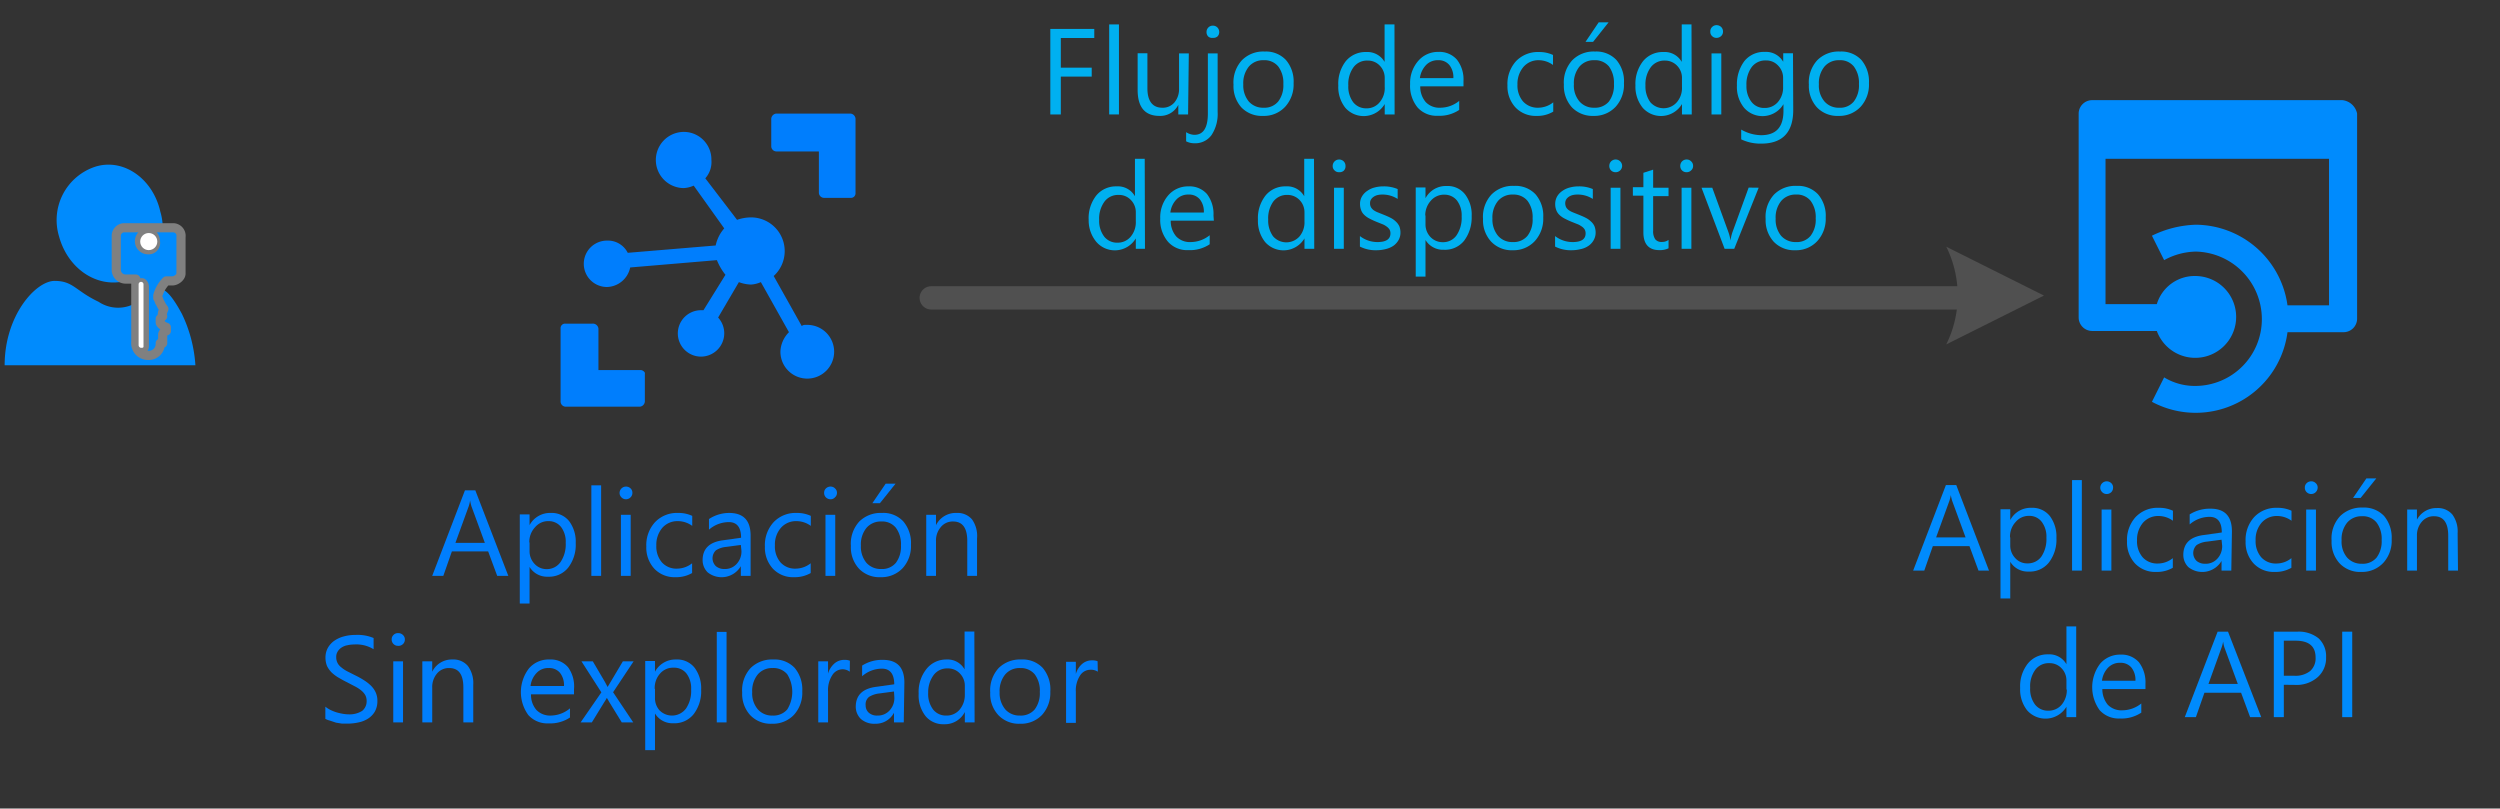 <svg id="svg111" xmlns="http://www.w3.org/2000/svg" viewBox="0 0 204.7 66.2">
  <rect x="0" y="0" width="204.7" height="66.2" fill="#333333" stroke="none"/>
  <defs>
    <style>
      .cls-1 {
        fill: #007efd;
      }

      .cls-2, .cls-9 {
        fill: none;
      }

      .cls-3 {
        isolation: isolate;
      }

      .cls-4, .cls-5 {
        fill: #008bfd;
      }

      .cls-5 {
        stroke: gray;
        stroke-linejoin: round;
        stroke-width: 0.75px;
      }

      .cls-5, .cls-9 {
        stroke-linecap: round;
      }

      .cls-6 {
        fill: #fff;
      }

      .cls-7 {
        fill: #00b0f0;
      }

      .cls-8 {
        fill: #505050;
      }

      .cls-9 {
        stroke: #505050;
        stroke-miterlimit: 10;
        stroke-width: 1.91px;
      }
    </style>
  </defs>
  <title>OJ104546516</title>
  <g id="group1195-2">
    <g id="shape1200-7">
      <path id="path33" class="cls-1" d="M69.65,9.3h-6.1a.46.46,0,0,0-.4.5V12a.43.43,0,0,0,.4.4h3.5v3.4a.43.43,0,0,0,.4.4h2.2a.37.37,0,0,0,.4-.4v-6A.46.46,0,0,0,69.65,9.3Zm-17.2,21H49V26.9a.46.46,0,0,0-.5-.4h-2.2a.37.37,0,0,0-.4.4v6a.43.43,0,0,0,.4.4h6.1a.46.46,0,0,0,.4-.5V30.6C52.85,30.5,52.65,30.3,52.45,30.3Zm13.6-3.7c-.2,0-.3,0-.4.1l-2.3-4.1a2.76,2.76,0,0,0-1.9-4.8,3.59,3.59,0,0,0-1.1.2l-2.6-3.4a2,2,0,0,0,.5-1.5A2.26,2.26,0,0,0,56,10.8a2.3,2.3,0,0,0,0,4.6,2.35,2.35,0,0,0,.8-.2l2.5,3.5a3.09,3.09,0,0,0-.7,1.4l-7.2.6a1.82,1.82,0,0,0-1.7-1,1.9,1.9,0,0,0,0,3.8,2,2,0,0,0,1.9-1.6l7.1-.6a4.73,4.73,0,0,0,.7,1.2l-1.8,2.9h-.2a1.9,1.9,0,0,0,0,3.8,1.91,1.91,0,0,0,1.4-3.2l1.7-2.9a3,3,0,0,0,1,.2,2.35,2.35,0,0,0,.8-.2l2.3,4.1a2.36,2.36,0,0,0-.7,1.6,2.2,2.2,0,1,0,2.2-2.2Z"/>
    </g>
  </g>
  <rect class="cls-2" x="26.2" y="38.6" width="64.6" height="24.2"/>
  <g id="Brows..." class="cls-3">
    <g class="cls-3">
      <path class="cls-1" d="M41.62,47.15h-.91l-.74-2H37l-.7,2h-.91l2.68-7h.85Zm-1.92-2.7-1.1-3a4.26,4.26,0,0,1-.11-.47h0a2.53,2.53,0,0,1-.11.47l-1.09,3Z"/>
      <path class="cls-1" d="M43.36,46.42h0v3h-.8v-7.3h.8V43h0a1.9,1.9,0,0,1,1.73-1,1.83,1.83,0,0,1,1.51.67,2.8,2.8,0,0,1,.54,1.8,3.07,3.07,0,0,1-.61,2,2,2,0,0,1-1.67.75A1.67,1.67,0,0,1,43.36,46.42Zm0-2v.69a1.5,1.5,0,0,0,.41,1.06,1.33,1.33,0,0,0,1,.43A1.36,1.36,0,0,0,45.91,46a2.57,2.57,0,0,0,.41-1.55,2,2,0,0,0-.38-1.3,1.28,1.28,0,0,0-1-.48,1.39,1.39,0,0,0-1.12.49A1.75,1.75,0,0,0,43.34,44.41Z"/>
      <path class="cls-1" d="M49.22,47.15h-.8V39.74h.8Z"/>
      <path class="cls-1" d="M51.25,40.88a.49.49,0,0,1-.36-.15.51.51,0,0,1-.16-.37.53.53,0,0,1,.52-.52.54.54,0,0,1,.38.15.48.48,0,0,1,.15.37.49.49,0,0,1-.15.36A.51.51,0,0,1,51.25,40.88Zm.39,6.27h-.8v-5h.8Z"/>
      <path class="cls-1" d="M56.67,46.92a2.59,2.59,0,0,1-1.36.34,2.27,2.27,0,0,1-1.73-.69,2.54,2.54,0,0,1-.66-1.81,2.78,2.78,0,0,1,.71-2A2.47,2.47,0,0,1,55.52,42a2.64,2.64,0,0,1,1.16.24v.82a2,2,0,0,0-1.19-.39,1.64,1.64,0,0,0-1.26.55,2.13,2.13,0,0,0-.49,1.44,2,2,0,0,0,.46,1.39,1.59,1.59,0,0,0,1.24.51,2,2,0,0,0,1.23-.44Z"/>
      <path class="cls-1" d="M61.46,47.15h-.8v-.79h0a1.83,1.83,0,0,1-2.71.51,1.39,1.39,0,0,1-.42-1c0-.94.55-1.48,1.65-1.63l1.5-.21c0-.85-.34-1.28-1-1.28a2.48,2.48,0,0,0-1.63.62V42.5A3,3,0,0,1,59.7,42c1.18,0,1.76.62,1.76,1.86Zm-.8-2.53-1.2.16a1.87,1.87,0,0,0-.84.28.9.9,0,0,0,0,1.3,1.05,1.05,0,0,0,.7.23,1.27,1.27,0,0,0,1-.42,1.49,1.49,0,0,0,.39-1.06Z"/>
      <path class="cls-1" d="M66.38,46.92a2.6,2.6,0,0,1-1.37.34,2.25,2.25,0,0,1-1.72-.69,2.54,2.54,0,0,1-.66-1.81,2.78,2.78,0,0,1,.71-2A2.47,2.47,0,0,1,65.23,42a2.67,2.67,0,0,1,1.16.24v.82a2,2,0,0,0-1.19-.39,1.64,1.64,0,0,0-1.26.55,2.08,2.08,0,0,0-.49,1.44,2,2,0,0,0,.46,1.39,1.59,1.59,0,0,0,1.24.51,2,2,0,0,0,1.23-.44Z"/>
      <path class="cls-1" d="M68,40.88a.53.53,0,0,1-.37-.15.5.5,0,0,1-.15-.37.48.48,0,0,1,.15-.37.53.53,0,0,1,.37-.15.5.5,0,0,1,.37.15.46.46,0,0,1,.16.37.46.46,0,0,1-.16.36A.47.47,0,0,1,68,40.88Zm.39,6.27h-.8v-5h.8Z"/>
      <path class="cls-1" d="M72.1,47.26a2.31,2.31,0,0,1-1.77-.7,2.58,2.58,0,0,1-.66-1.86,2.68,2.68,0,0,1,.69-2A2.49,2.49,0,0,1,72.22,42a2.22,2.22,0,0,1,1.74.69,2.72,2.72,0,0,1,.63,1.91,2.68,2.68,0,0,1-.67,1.91A2.38,2.38,0,0,1,72.1,47.26Zm.06-4.56a1.53,1.53,0,0,0-1.22.53,2.15,2.15,0,0,0-.45,1.45,2.07,2.07,0,0,0,.45,1.4,1.56,1.56,0,0,0,1.22.51,1.46,1.46,0,0,0,1.19-.5,2.2,2.2,0,0,0,.42-1.43,2.22,2.22,0,0,0-.42-1.45A1.43,1.43,0,0,0,72.16,42.7Zm1.17-3.1-1.28,1.6h-.62l1.09-1.6Z"/>
      <path class="cls-1" d="M80,47.15h-.8V44.29c0-1.06-.39-1.59-1.16-1.59a1.25,1.25,0,0,0-1,.45,1.67,1.67,0,0,0-.4,1.14v2.86h-.8v-5h.8V43h0A1.8,1.8,0,0,1,78.33,42a1.55,1.55,0,0,1,1.26.53A2.34,2.34,0,0,1,80,44.09Z"/>
      <path class="cls-1" d="M26.64,58.86v-1a2.13,2.13,0,0,0,.4.26,3.58,3.58,0,0,0,.49.2,4.7,4.7,0,0,0,.51.12,2.8,2.8,0,0,0,.48.05,1.94,1.94,0,0,0,1.13-.28,1,1,0,0,0,.37-.81,1,1,0,0,0-.12-.5,1.5,1.5,0,0,0-.34-.38,2.9,2.9,0,0,0-.52-.33l-.65-.34c-.25-.12-.47-.25-.68-.37a3.15,3.15,0,0,1-.56-.42,2.06,2.06,0,0,1-.37-.52,1.79,1.79,0,0,1-.13-.68,1.64,1.64,0,0,1,.21-.84,1.79,1.79,0,0,1,.55-.58,2.5,2.5,0,0,1,.78-.34,3.34,3.34,0,0,1,.89-.11,3.37,3.37,0,0,1,1.51.25v.92A2.69,2.69,0,0,0,29,52.77a2.48,2.48,0,0,0-.54.06A1.26,1.26,0,0,0,28,53a1,1,0,0,0-.34.33.82.82,0,0,0-.13.48,1,1,0,0,0,.4.82,2.56,2.56,0,0,0,.47.32l.65.33a6.85,6.85,0,0,1,.71.39,3.52,3.52,0,0,1,.59.45,1.89,1.89,0,0,1,.4.55,1.6,1.6,0,0,1,.15.7,1.74,1.74,0,0,1-.2.88,1.69,1.69,0,0,1-.55.58,2.23,2.23,0,0,1-.79.32,4.13,4.13,0,0,1-.95.1l-.41,0-.49-.08L27,59A1.52,1.52,0,0,1,26.64,58.86Z"/>
      <path class="cls-1" d="M32.58,52.88a.49.49,0,0,1-.36-.15.5.5,0,0,1-.15-.37.48.48,0,0,1,.15-.37.49.49,0,0,1,.36-.15A.54.54,0,0,1,33,52a.48.48,0,0,1,.15.37.49.49,0,0,1-.15.36A.51.51,0,0,1,32.58,52.88ZM33,59.15h-.8v-5H33Z"/>
      <path class="cls-1" d="M38.75,59.15h-.81V56.29c0-1.06-.38-1.59-1.16-1.59a1.25,1.25,0,0,0-1,.45,1.71,1.71,0,0,0-.39,1.14v2.86h-.81v-5h.81V55h0A1.78,1.78,0,0,1,37.06,54a1.54,1.54,0,0,1,1.25.53,2.35,2.35,0,0,1,.44,1.53Z"/>
      <path class="cls-1" d="M47,56.85H43.48a1.87,1.87,0,0,0,.45,1.29,1.56,1.56,0,0,0,1.18.45A2.49,2.49,0,0,0,46.67,58v.75a2.92,2.92,0,0,1-1.75.48,2.09,2.09,0,0,1-1.66-.68,3.19,3.19,0,0,1,.05-3.82A2.12,2.12,0,0,1,45,54a1.86,1.86,0,0,1,1.51.63A2.66,2.66,0,0,1,47,56.43Zm-.82-.68a1.62,1.62,0,0,0-.33-1.08,1.14,1.14,0,0,0-.92-.39,1.28,1.28,0,0,0-1,.41,1.84,1.84,0,0,0-.49,1.06Z"/>
      <path class="cls-1" d="M51.88,54.15,50.2,56.68l1.65,2.47h-.94l-1-1.63-.22-.38h0a4.36,4.36,0,0,1-.23.38l-1,1.63h-.92l1.7-2.46-1.63-2.54h.93l1,1.7.21.4h0L51,54.15Z"/>
      <path class="cls-1" d="M53.63,58.42h0v3h-.8v-7.3h.8V55h0a1.9,1.9,0,0,1,1.73-1,1.82,1.82,0,0,1,1.51.67,2.8,2.8,0,0,1,.54,1.8,3.07,3.07,0,0,1-.61,2,2,2,0,0,1-1.67.75A1.67,1.67,0,0,1,53.63,58.42Zm0-2v.69A1.5,1.5,0,0,0,54,58.16,1.43,1.43,0,0,0,56.18,58a2.57,2.57,0,0,0,.41-1.55,2,2,0,0,0-.38-1.3,1.28,1.28,0,0,0-1.05-.48,1.4,1.4,0,0,0-1.12.49A1.75,1.75,0,0,0,53.61,56.41Z"/>
      <path class="cls-1" d="M59.49,59.15h-.8V51.74h.8Z"/>
      <path class="cls-1" d="M63.2,59.26a2.31,2.31,0,0,1-1.77-.7,2.58,2.58,0,0,1-.66-1.86,2.68,2.68,0,0,1,.69-2A2.49,2.49,0,0,1,63.32,54a2.25,2.25,0,0,1,1.75.69,2.76,2.76,0,0,1,.62,1.91A2.68,2.68,0,0,1,65,58.54,2.38,2.38,0,0,1,63.2,59.26Zm.06-4.56a1.53,1.53,0,0,0-1.22.53,2.15,2.15,0,0,0-.45,1.45,2,2,0,0,0,.46,1.4,1.53,1.53,0,0,0,1.21.51,1.49,1.49,0,0,0,1.2-.5,2.73,2.73,0,0,0,0-2.88A1.47,1.47,0,0,0,63.26,54.7Z"/>
      <path class="cls-1" d="M69.58,55A1,1,0,0,0,69,54.8a1,1,0,0,0-.85.48,2.22,2.22,0,0,0-.35,1.32v2.55H67v-5h.8v1h0a1.76,1.76,0,0,1,.53-.83,1.2,1.2,0,0,1,.78-.29,1.22,1.22,0,0,1,.48.07Z"/>
      <path class="cls-1" d="M74,59.15h-.8v-.79h0a1.68,1.68,0,0,1-1.54.9,1.65,1.65,0,0,1-1.17-.39,1.39,1.39,0,0,1-.42-1c0-.94.55-1.48,1.65-1.63l1.5-.21c0-.85-.35-1.28-1-1.28a2.46,2.46,0,0,0-1.63.62V54.5a3,3,0,0,1,1.7-.47c1.17,0,1.76.62,1.76,1.86Zm-.8-2.53L72,56.78a2,2,0,0,0-.84.28.78.78,0,0,0-.28.7.79.79,0,0,0,.26.6,1,1,0,0,0,.7.23,1.29,1.29,0,0,0,1-.42,1.49,1.49,0,0,0,.39-1.06Z"/>
      <path class="cls-1" d="M79.8,59.15H79V58.3h0a1.84,1.84,0,0,1-1.71,1,1.87,1.87,0,0,1-1.51-.67,2.74,2.74,0,0,1-.56-1.83,3,3,0,0,1,.62-2A2.06,2.06,0,0,1,77.49,54a1.59,1.59,0,0,1,1.49.81h0v-3.1h.8ZM79,56.89v-.74a1.42,1.42,0,0,0-.4-1,1.32,1.32,0,0,0-1-.42,1.37,1.37,0,0,0-1.15.54A2.35,2.35,0,0,0,76,56.72a2.11,2.11,0,0,0,.4,1.37,1.33,1.33,0,0,0,1.08.5,1.38,1.38,0,0,0,1.09-.48A1.85,1.85,0,0,0,79,56.89Z"/>
      <path class="cls-1" d="M83.52,59.26a2.31,2.31,0,0,1-1.77-.7,2.54,2.54,0,0,1-.67-1.86,2.68,2.68,0,0,1,.69-2A2.49,2.49,0,0,1,83.63,54a2.25,2.25,0,0,1,1.75.69A2.72,2.72,0,0,1,86,56.63a2.69,2.69,0,0,1-.68,1.91A2.37,2.37,0,0,1,83.52,59.26Zm0-4.56a1.53,1.53,0,0,0-1.22.53,2.15,2.15,0,0,0-.45,1.45,2.07,2.07,0,0,0,.46,1.4,1.54,1.54,0,0,0,1.21.51,1.49,1.49,0,0,0,1.2-.5,2.2,2.2,0,0,0,.42-1.43,2.22,2.22,0,0,0-.42-1.45A1.47,1.47,0,0,0,83.57,54.7Z"/>
      <path class="cls-1" d="M89.89,55a1,1,0,0,0-.6-.16,1,1,0,0,0-.86.48,2.23,2.23,0,0,0-.34,1.32v2.55h-.8v-5h.8v1h0a1.67,1.67,0,0,1,.52-.83,1.2,1.2,0,0,1,.78-.29,1.22,1.22,0,0,1,.48.07Z"/>
    </g>
  </g>
  <g id="group1201-12">
    <g id="group1202-13">
      <g id="group1203-14">
        <g id="group1204-15">
          <g id="shape1205-16">
            <path id="path53" class="cls-4" d="M7.83,13.64a4.6,4.6,0,0,0-3,5.7c.7,2.6,3,4.2,5.3,3.7a4.6,4.6,0,0,0,3-5.7C12.53,14.64,10.13,12.94,7.83,13.64Z"/>
          </g>
        </g>
        <g id="group1206-18">
          <g id="shape1207-19">
            <path id="path61" class="cls-4" d="M12.77,23.61c-.39,0-.89.8-1.5,1.1a2.88,2.88,0,0,1-3.2,0C6.17,23.81,6,23,4.47,23S.38,25.81.38,29.91H16a11.38,11.38,0,0,0-1.1-4.2C13.77,23.61,13.27,23.61,12.77,23.61Z"/>
          </g>
        </g>
      </g>
    </g>
    <g id="group1208-21">
      <g id="shape1209-22">
        <path id="path71" class="cls-5" d="M14.22,18.65h-4.1a.67.67,0,0,0-.6.7v2.8a.77.77,0,0,0,.8.7h.8V28a1,1,0,0,0,1,1.1.94.94,0,0,0,1-1h.2v-.7c0-.2.3-.3.3-.3v-.3c-.3-.1-.5-.3-.5-.4v-.3l.2-.2c-.1-.2.1-.6.1-.6a2.19,2.19,0,0,1-.3-.5c-.1-.1-.1-.3-.2-.4v-.2a2.75,2.75,0,0,1,.7-1.2h.5c.3,0,.7-.3.7-.6v-3A.66.66,0,0,0,14.22,18.65Zm-2.4,9.6c0,.2,0,.3-.2.3s-.2-.2-.2-.3v-4.8c0-.2.1-.3.2-.3s.2.2.2.3Zm.3-7.8a.7.7,0,0,1,0-1.4.67.67,0,0,1,.6.7A.56.56,0,0,1,12.12,20.45Z"/>
      </g>
      <g id="shape1210-24">
        <path id="path76" class="cls-6" d="M11.55,28.48a.22.22,0,0,1-.2-.2v-5a.2.2,0,0,1,.4,0v5.1C11.75,28.48,11.65,28.48,11.55,28.48Z"/>
      </g>
      <g id="shape1211-26">
        <circle id="ellipse81" class="cls-6" cx="12.18" cy="19.78" r="0.7"/>
      </g>
    </g>
  </g>
  <path id="path90" class="cls-4" d="M191.8,8.2H171.3a1.11,1.11,0,0,0-1.1,1.1V26a1.11,1.11,0,0,0,1.1,1.1h5.3a3.35,3.35,0,1,0,3.2-4.5,3.24,3.24,0,0,0-3.2,2.3h-4.2V13h18.3V25h-3.4a7.64,7.64,0,0,0-7.5-6.6,8.7,8.7,0,0,0-3.6.9l1,2a5.59,5.59,0,0,1,2.6-.7,5.53,5.53,0,0,1,5.4,5.5,5.46,5.46,0,0,1-5.4,5.5,4.84,4.84,0,0,1-2.6-.7l-1,2a7.58,7.58,0,0,0,11.1-5.7h4.6a1.11,1.11,0,0,0,1.1-1.1V9.3A1.38,1.38,0,0,0,191.8,8.2Z"/>
  <g id="text92" class="cls-3">
    <path class="cls-4" d="M162.86,46.72H162l-.74-2h-3l-.7,2h-.91l2.68-7h.85ZM160.94,44l-1.1-3a4.26,4.26,0,0,1-.11-.47h0a2.53,2.53,0,0,1-.11.47l-1.09,3Z"/>
    <path class="cls-4" d="M164.6,46h0v3h-.8v-7.3h.8v.88h0a1.89,1.89,0,0,1,1.73-1,1.83,1.83,0,0,1,1.51.67,2.8,2.8,0,0,1,.54,1.8,3.07,3.07,0,0,1-.61,2,2,2,0,0,1-1.67.75A1.67,1.67,0,0,1,164.6,46Zm0-2v.7a1.49,1.49,0,0,0,.41,1,1.3,1.3,0,0,0,1,.43,1.36,1.36,0,0,0,1.14-.56,2.56,2.56,0,0,0,.41-1.54,2,2,0,0,0-.39-1.31,1.25,1.25,0,0,0-1-.48,1.4,1.4,0,0,0-1.12.49A1.75,1.75,0,0,0,164.58,44Z"/>
    <path class="cls-4" d="M170.46,46.72h-.8V39.31h.8Z"/>
    <path class="cls-4" d="M172.49,40.45a.49.49,0,0,1-.36-.15.51.51,0,0,1-.16-.37.53.53,0,0,1,.52-.52.54.54,0,0,1,.38.15.48.48,0,0,1,.15.37.53.53,0,0,1-.15.37A.54.54,0,0,1,172.49,40.45Zm.39,6.27h-.8v-5h.8Z"/>
    <path class="cls-4" d="M177.91,46.49a2.6,2.6,0,0,1-1.37.34,2.27,2.27,0,0,1-1.72-.69,2.54,2.54,0,0,1-.66-1.81,2.78,2.78,0,0,1,.71-2,2.47,2.47,0,0,1,1.89-.75,2.64,2.64,0,0,1,1.16.24v.82a2,2,0,0,0-1.19-.39,1.64,1.64,0,0,0-1.26.55,2.14,2.14,0,0,0-.49,1.45,2,2,0,0,0,.46,1.38,1.59,1.59,0,0,0,1.24.51,1.93,1.93,0,0,0,1.23-.44Z"/>
    <path class="cls-4" d="M182.7,46.72h-.8v-.79h0a1.83,1.83,0,0,1-2.71.51,1.39,1.39,0,0,1-.42-1c0-.94.55-1.48,1.65-1.63l1.5-.21c0-.85-.34-1.28-1-1.28a2.48,2.48,0,0,0-1.63.62v-.82a3.12,3.12,0,0,1,1.7-.47c1.18,0,1.76.62,1.76,1.86Zm-.8-2.53-1.2.16a1.87,1.87,0,0,0-.84.28.9.9,0,0,0,0,1.3,1.05,1.05,0,0,0,.7.23,1.27,1.27,0,0,0,1-.42,1.49,1.49,0,0,0,.39-1.06Z"/>
    <path class="cls-4" d="M187.62,46.49a2.6,2.6,0,0,1-1.37.34,2.25,2.25,0,0,1-1.72-.69,2.54,2.54,0,0,1-.66-1.81,2.78,2.78,0,0,1,.71-2,2.47,2.47,0,0,1,1.89-.75,2.67,2.67,0,0,1,1.16.24v.82a2,2,0,0,0-1.19-.39,1.64,1.64,0,0,0-1.26.55,2.09,2.09,0,0,0-.49,1.45,2,2,0,0,0,.46,1.38,1.59,1.59,0,0,0,1.24.51,1.93,1.93,0,0,0,1.23-.44Z"/>
    <path class="cls-4" d="M189.24,40.45a.53.53,0,0,1-.37-.15.5.5,0,0,1-.15-.37.48.48,0,0,1,.15-.37.53.53,0,0,1,.37-.15.5.5,0,0,1,.37.15.46.46,0,0,1,.16.37.53.53,0,0,1-.53.52Zm.39,6.27h-.8v-5h.8Z"/>
    <path class="cls-4" d="M193.34,46.83a2.31,2.31,0,0,1-1.77-.7,2.58,2.58,0,0,1-.66-1.86,2.68,2.68,0,0,1,.69-2,2.49,2.49,0,0,1,1.86-.71,2.25,2.25,0,0,1,1.75.69,2.76,2.76,0,0,1,.62,1.91,2.68,2.68,0,0,1-.67,1.91A2.38,2.38,0,0,1,193.34,46.83Zm.06-4.56a1.53,1.53,0,0,0-1.22.53,2.15,2.15,0,0,0-.45,1.45,2,2,0,0,0,.45,1.4,1.56,1.56,0,0,0,1.22.51,1.46,1.46,0,0,0,1.19-.5,2.2,2.2,0,0,0,.42-1.43,2.22,2.22,0,0,0-.42-1.45A1.43,1.43,0,0,0,193.4,42.27Zm1.17-3.1-1.28,1.6h-.62l1.09-1.6Z"/>
    <path class="cls-4" d="M201.26,46.72h-.8V43.86c0-1.06-.39-1.59-1.16-1.59a1.25,1.25,0,0,0-1,.45,1.67,1.67,0,0,0-.4,1.14v2.86h-.8v-5h.8v.83h0a1.8,1.8,0,0,1,1.64-.95,1.55,1.55,0,0,1,1.26.53,2.34,2.34,0,0,1,.43,1.53Z"/>
    <path class="cls-4" d="M170,58.72h-.8v-.85h0a2,2,0,0,1-3.22.29,2.75,2.75,0,0,1-.57-1.83,3,3,0,0,1,.63-2,2.06,2.06,0,0,1,1.66-.75,1.6,1.6,0,0,1,1.5.81h0v-3.1h.8Zm-.8-2.26v-.74a1.42,1.42,0,0,0-.4-1,1.32,1.32,0,0,0-1-.42,1.36,1.36,0,0,0-1.15.54,2.29,2.29,0,0,0-.42,1.48,2.11,2.11,0,0,0,.4,1.37,1.33,1.33,0,0,0,1.08.5,1.39,1.39,0,0,0,1.09-.48A1.85,1.85,0,0,0,169.23,56.46Z"/>
    <path class="cls-4" d="M175.67,56.42h-3.53a2,2,0,0,0,.45,1.29,1.56,1.56,0,0,0,1.18.45,2.49,2.49,0,0,0,1.56-.56v.75a2.9,2.9,0,0,1-1.75.48,2.09,2.09,0,0,1-1.66-.68,3.19,3.19,0,0,1,.05-3.82,2.14,2.14,0,0,1,1.65-.73,1.9,1.9,0,0,1,1.52.63,2.71,2.71,0,0,1,.53,1.77Zm-.82-.68a1.62,1.62,0,0,0-.33-1.08,1.14,1.14,0,0,0-.92-.39,1.32,1.32,0,0,0-1,.41,1.84,1.84,0,0,0-.49,1.06Z"/>
    <path class="cls-4" d="M185.15,58.72h-.91l-.74-2h-3l-.7,2h-.91l2.69-7h.85ZM183.23,56l-1.1-3a3,3,0,0,1-.1-.47h0a2.42,2.42,0,0,1-.12.47l-1.08,3Z"/>
    <path class="cls-4" d="M187,56.07v2.65h-.82v-7h1.93a2.59,2.59,0,0,1,1.74.55,2,2,0,0,1,.61,1.54,2.09,2.09,0,0,1-.68,1.63,2.61,2.61,0,0,1-1.86.64Zm0-3.61v2.87h.86a1.92,1.92,0,0,0,1.3-.39,1.38,1.38,0,0,0,.44-1.1c0-.92-.54-1.38-1.64-1.38Z"/>
    <path class="cls-4" d="M192.6,58.72h-.82v-7h.82Z"/>
  </g>
  <g id="shape1214-37">
    <rect id="rect104" class="cls-2" x="73.89" y="-3.58" width="90.4" height="20"/>
    <g id="text106" class="cls-3">
      <path class="cls-7" d="M89.6,3.11H86.86V5.54h2.53v.73H86.86v3.1H86v-7H89.6Z"/>
      <path class="cls-7" d="M91.62,9.37h-.8V2h.8Z"/>
      <path class="cls-7" d="M97.28,9.37h-.8V8.58h0a1.64,1.64,0,0,1-1.54.91c-1.19,0-1.79-.71-1.79-2.13v-3h.8V7.24c0,1,.4,1.58,1.21,1.58a1.24,1.24,0,0,0,1-.43,1.68,1.68,0,0,0,.38-1.13V4.37h.8Z"/>
      <path class="cls-7" d="M99.7,9.16a3.14,3.14,0,0,1-.5,1.9,1.65,1.65,0,0,1-1.42.67,1.43,1.43,0,0,1-.66-.16v-.75a1.29,1.29,0,0,0,.68.22c.73,0,1.1-.58,1.1-1.74V4.37h.8ZM99.31,3.1A.49.49,0,0,1,98.94,3a.5.5,0,0,1-.15-.37.52.52,0,0,1,.15-.38.5.5,0,0,1,.37-.15.51.51,0,0,1,.37.15.52.52,0,0,1,.15.38.49.49,0,0,1-.15.36A.51.51,0,0,1,99.31,3.1Z"/>
      <path class="cls-7" d="M103.41,9.49a2.31,2.31,0,0,1-1.77-.7A2.61,2.61,0,0,1,101,6.93a2.68,2.68,0,0,1,.69-2,2.45,2.45,0,0,1,1.86-.71,2.24,2.24,0,0,1,1.74.69,2.69,2.69,0,0,1,.63,1.9,2.7,2.7,0,0,1-.68,1.92A2.36,2.36,0,0,1,103.41,9.49Zm.06-4.56a1.52,1.52,0,0,0-1.22.53,2.14,2.14,0,0,0-.45,1.44,2.08,2.08,0,0,0,.45,1.41,1.55,1.55,0,0,0,1.22.51,1.45,1.45,0,0,0,1.19-.51,2.16,2.16,0,0,0,.42-1.43,2.21,2.21,0,0,0-.42-1.44A1.45,1.45,0,0,0,103.47,4.93Z"/>
      <path class="cls-7" d="M114.19,9.37h-.81V8.52h0a2,2,0,0,1-3.23.3A2.74,2.74,0,0,1,109.58,7a3,3,0,0,1,.62-2,2.09,2.09,0,0,1,1.67-.74,1.62,1.62,0,0,1,1.5.81h0V2h.81Zm-.81-2.26V6.38a1.42,1.42,0,0,0-.4-1,1.32,1.32,0,0,0-1-.42,1.37,1.37,0,0,0-1.15.54A2.35,2.35,0,0,0,110.4,7a2.13,2.13,0,0,0,.4,1.37,1.33,1.33,0,0,0,1.08.5A1.35,1.35,0,0,0,113,8.33,1.78,1.78,0,0,0,113.38,7.11Z"/>
      <path class="cls-7" d="M119.83,7.07h-3.54a1.93,1.93,0,0,0,.45,1.29,1.54,1.54,0,0,0,1.19.46,2.46,2.46,0,0,0,1.55-.56V9a2.89,2.89,0,0,1-1.74.48,2.09,2.09,0,0,1-1.67-.68,2.8,2.8,0,0,1-.61-1.92,2.75,2.75,0,0,1,.67-1.9,2.12,2.12,0,0,1,1.64-.73,1.9,1.9,0,0,1,1.52.63,2.63,2.63,0,0,1,.54,1.76ZM119,6.4a1.59,1.59,0,0,0-.33-1.08,1.13,1.13,0,0,0-.92-.39,1.32,1.32,0,0,0-1,.41,1.91,1.91,0,0,0-.49,1.06Z"/>
      <path class="cls-7" d="M127.18,9.14a2.51,2.51,0,0,1-1.36.35,2.27,2.27,0,0,1-1.73-.69A2.54,2.54,0,0,1,123.43,7a2.78,2.78,0,0,1,.71-2A2.47,2.47,0,0,1,126,4.26a2.64,2.64,0,0,1,1.16.24v.82A2,2,0,0,0,126,4.93a1.61,1.61,0,0,0-1.26.55,2.13,2.13,0,0,0-.49,1.44,2,2,0,0,0,.46,1.39,1.61,1.61,0,0,0,1.24.51,2,2,0,0,0,1.23-.44Z"/>
      <path class="cls-7" d="M130.48,9.49a2.34,2.34,0,0,1-1.77-.7,2.61,2.61,0,0,1-.66-1.86,2.68,2.68,0,0,1,.69-2,2.45,2.45,0,0,1,1.86-.71,2.25,2.25,0,0,1,1.75.69,2.69,2.69,0,0,1,.62,1.9,2.69,2.69,0,0,1-.67,1.92A2.38,2.38,0,0,1,130.48,9.49Zm.06-4.56a1.53,1.53,0,0,0-1.22.53,2.14,2.14,0,0,0-.45,1.44,2,2,0,0,0,.46,1.41,1.54,1.54,0,0,0,1.21.51,1.47,1.47,0,0,0,1.2-.51,2.21,2.21,0,0,0,.41-1.43,2.26,2.26,0,0,0-.41-1.44A1.47,1.47,0,0,0,130.54,4.93Zm1.17-3.1-1.27,1.6h-.62l1.08-1.6Z"/>
      <path class="cls-7" d="M138.52,9.37h-.8V8.52h0a2,2,0,0,1-3.22.3A2.75,2.75,0,0,1,133.91,7a3,3,0,0,1,.63-2,2.07,2.07,0,0,1,1.66-.74,1.6,1.6,0,0,1,1.5.81h0V2h.8Zm-.8-2.26V6.38a1.42,1.42,0,0,0-.4-1,1.36,1.36,0,0,0-1-.42,1.39,1.39,0,0,0-1.15.54A2.35,2.35,0,0,0,134.73,7a2.19,2.19,0,0,0,.4,1.37,1.44,1.44,0,0,0,2.17,0A1.79,1.79,0,0,0,137.72,7.11Z"/>
      <path class="cls-7" d="M140.55,3.1a.48.48,0,0,1-.36-.14.46.46,0,0,1-.15-.37.48.48,0,0,1,.15-.38.49.49,0,0,1,.36-.15.54.54,0,0,1,.38.15.52.52,0,0,1,.15.38.49.49,0,0,1-.15.36A.54.54,0,0,1,140.55,3.1Zm.39,6.27h-.8v-5h.8Z"/>
      <path class="cls-7" d="M146.83,9c0,1.84-.88,2.76-2.63,2.76a3.66,3.66,0,0,1-1.63-.35v-.8a3.36,3.36,0,0,0,1.62.46c1.23,0,1.84-.65,1.84-2V8.53h0a2,2,0,0,1-3.22.3A2.69,2.69,0,0,1,142.22,7a3.17,3.17,0,0,1,.61-2,2.06,2.06,0,0,1,1.68-.75,1.62,1.62,0,0,1,1.5.81h0v-.7h.8ZM146,7.11V6.38a1.41,1.41,0,0,0-.4-1,1.3,1.3,0,0,0-1-.43,1.4,1.4,0,0,0-1.17.54A2.4,2.4,0,0,0,143,7a2.08,2.08,0,0,0,.41,1.34,1.29,1.29,0,0,0,1.06.5,1.4,1.4,0,0,0,1.1-.48A1.8,1.8,0,0,0,146,7.11Z"/>
      <path class="cls-7" d="M150.54,9.49a2.31,2.31,0,0,1-1.77-.7,2.61,2.61,0,0,1-.66-1.86,2.68,2.68,0,0,1,.69-2,2.45,2.45,0,0,1,1.86-.71,2.25,2.25,0,0,1,1.75.69,2.73,2.73,0,0,1,.62,1.9,2.69,2.69,0,0,1-.67,1.92A2.38,2.38,0,0,1,150.54,9.49Zm.06-4.56a1.53,1.53,0,0,0-1.22.53,2.14,2.14,0,0,0-.45,1.44,2,2,0,0,0,.46,1.41,1.53,1.53,0,0,0,1.21.51,1.43,1.43,0,0,0,1.19-.51,2.16,2.16,0,0,0,.42-1.43,2.21,2.21,0,0,0-.42-1.44A1.43,1.43,0,0,0,150.6,4.93Z"/>
      <path class="cls-7" d="M93.75,20.37H93v-.85h0a2,2,0,0,1-3.22.3A2.75,2.75,0,0,1,89.14,18a3,3,0,0,1,.63-2,2.08,2.08,0,0,1,1.66-.74,1.6,1.6,0,0,1,1.5.81h0V13h.8ZM93,18.11v-.73a1.42,1.42,0,0,0-.4-1,1.32,1.32,0,0,0-1-.42,1.39,1.39,0,0,0-1.16.54A2.35,2.35,0,0,0,90,18a2.13,2.13,0,0,0,.41,1.37,1.33,1.33,0,0,0,1.08.5,1.37,1.37,0,0,0,1.09-.49A1.84,1.84,0,0,0,93,18.11Z"/>
      <path class="cls-7" d="M99.39,18.07H95.86a1.93,1.93,0,0,0,.45,1.29,1.53,1.53,0,0,0,1.18.46,2.49,2.49,0,0,0,1.56-.56V20a2.9,2.9,0,0,1-1.75.48,2.09,2.09,0,0,1-1.66-.68A2.75,2.75,0,0,1,95,17.89a2.75,2.75,0,0,1,.66-1.9,2.14,2.14,0,0,1,1.65-.73,1.9,1.9,0,0,1,1.52.63,2.68,2.68,0,0,1,.53,1.76Zm-.82-.67a1.59,1.59,0,0,0-.33-1.08,1.14,1.14,0,0,0-.92-.39,1.3,1.3,0,0,0-1,.41,1.84,1.84,0,0,0-.49,1.06Z"/>
      <path class="cls-7" d="M107.61,20.37h-.8v-.85h0a2,2,0,0,1-3.22.3A2.75,2.75,0,0,1,103,18a3,3,0,0,1,.63-2,2.07,2.07,0,0,1,1.66-.74,1.6,1.6,0,0,1,1.5.81h0V13h.8Zm-.8-2.26v-.73a1.42,1.42,0,0,0-.4-1,1.36,1.36,0,0,0-1-.42,1.39,1.39,0,0,0-1.15.54,2.35,2.35,0,0,0-.42,1.48,2.19,2.19,0,0,0,.4,1.37,1.44,1.44,0,0,0,2.17,0A1.79,1.79,0,0,0,106.81,18.11Z"/>
      <path class="cls-7" d="M109.64,14.1a.48.48,0,0,1-.36-.14.47.47,0,0,1-.16-.37.53.53,0,0,1,.52-.53.54.54,0,0,1,.38.15.52.52,0,0,1,.15.38A.49.49,0,0,1,110,14,.54.54,0,0,1,109.64,14.1Zm.39,6.27h-.8v-5h.8Z"/>
      <path class="cls-7" d="M111.35,20.19v-.86a2.34,2.34,0,0,0,1.44.49c.7,0,1.06-.24,1.06-.71a.64.64,0,0,0-.09-.34,1,1,0,0,0-.25-.24,1.52,1.52,0,0,0-.36-.19l-.45-.18c-.22-.09-.41-.18-.58-.27a1.74,1.74,0,0,1-.42-.3,1,1,0,0,1-.25-.38,1.36,1.36,0,0,1-.09-.51,1.17,1.17,0,0,1,.16-.62,1.42,1.42,0,0,1,.43-.45,1.79,1.79,0,0,1,.61-.28,2.82,2.82,0,0,1,.71-.09,2.91,2.91,0,0,1,1.17.22v.81a2.27,2.27,0,0,0-1.27-.36,1.7,1.7,0,0,0-.41.05,1,1,0,0,0-.31.15.7.7,0,0,0-.2.22.53.53,0,0,0-.07.28.67.67,0,0,0,.07.33.79.79,0,0,0,.21.24,1.69,1.69,0,0,0,.33.18l.45.18c.22.09.42.17.59.26a1.7,1.7,0,0,1,.45.31,1.33,1.33,0,0,1,.29.38,1.39,1.39,0,0,1,.1.53,1.22,1.22,0,0,1-.17.64,1.45,1.45,0,0,1-.43.46,2,2,0,0,1-.63.26,3.08,3.08,0,0,1-.75.09A2.82,2.82,0,0,1,111.35,20.19Z"/>
      <path class="cls-7" d="M116.72,19.65h0v3h-.8v-7.3h.8v.88h0a1.89,1.89,0,0,1,1.73-1,1.81,1.81,0,0,1,1.5.67,2.74,2.74,0,0,1,.55,1.8,3.17,3.17,0,0,1-.61,2,2,2,0,0,1-1.67.75A1.67,1.67,0,0,1,116.72,19.65Zm0-2v.69a1.49,1.49,0,0,0,.4,1.06,1.37,1.37,0,0,0,1,.43,1.33,1.33,0,0,0,1.14-.56,2.53,2.53,0,0,0,.42-1.55,2,2,0,0,0-.39-1.31,1.3,1.3,0,0,0-1-.47,1.42,1.42,0,0,0-1.13.49A1.79,1.79,0,0,0,116.7,17.64Z"/>
      <path class="cls-7" d="M123.87,20.49a2.31,2.31,0,0,1-1.77-.7,2.57,2.57,0,0,1-.67-1.86,2.68,2.68,0,0,1,.69-2,2.45,2.45,0,0,1,1.86-.71,2.25,2.25,0,0,1,1.75.69,2.69,2.69,0,0,1,.63,1.9,2.7,2.7,0,0,1-.68,1.92A2.37,2.37,0,0,1,123.87,20.49Zm0-4.56a1.53,1.53,0,0,0-1.22.53,2.14,2.14,0,0,0-.45,1.44,2.08,2.08,0,0,0,.46,1.41,1.54,1.54,0,0,0,1.21.51,1.47,1.47,0,0,0,1.2-.51,2.16,2.16,0,0,0,.42-1.43,2.21,2.21,0,0,0-.42-1.44A1.47,1.47,0,0,0,123.92,15.93Z"/>
      <path class="cls-7" d="M127.33,20.19v-.86a2.34,2.34,0,0,0,1.44.49c.71,0,1.06-.24,1.06-.71a.64.64,0,0,0-.09-.34.82.82,0,0,0-.25-.24,1.52,1.52,0,0,0-.36-.19l-.45-.18c-.22-.09-.41-.18-.58-.27a1.74,1.74,0,0,1-.42-.3,1,1,0,0,1-.25-.38,1.36,1.36,0,0,1-.09-.51,1.27,1.27,0,0,1,.16-.62,1.42,1.42,0,0,1,.43-.45,1.84,1.84,0,0,1,.62-.28,2.76,2.76,0,0,1,.71-.09,2.86,2.86,0,0,1,1.16.22v.81a2.27,2.27,0,0,0-1.27-.36,1.7,1.7,0,0,0-.41.05,1,1,0,0,0-.31.15.7.7,0,0,0-.2.22.64.64,0,0,0-.07.28.81.81,0,0,0,.07.33.79.79,0,0,0,.21.24,1.69,1.69,0,0,0,.33.18l.45.18c.22.09.42.17.59.26a1.7,1.7,0,0,1,.45.31,1.17,1.17,0,0,1,.29.38,1.39,1.39,0,0,1,.1.53,1.22,1.22,0,0,1-.17.64,1.35,1.35,0,0,1-.43.46,1.78,1.78,0,0,1-.63.26,3.08,3.08,0,0,1-.75.09A2.85,2.85,0,0,1,127.33,20.19Z"/>
      <path class="cls-7" d="M132.29,14.1a.5.5,0,0,1-.37-.14.5.5,0,0,1-.15-.37.52.52,0,0,1,.15-.38.53.53,0,0,1,.74,0,.53.53,0,0,1,.16.38.5.5,0,0,1-.16.36A.51.51,0,0,1,132.29,14.1Zm.39,6.27h-.8v-5h.8Z"/>
      <path class="cls-7" d="M136.62,20.33a1.61,1.61,0,0,1-.75.15c-.87,0-1.31-.49-1.31-1.46v-3h-.86v-.69h.86V14.15l.8-.26v1.48h1.26v.69h-1.26v2.82a1.17,1.17,0,0,0,.17.71.66.66,0,0,0,.57.22.85.85,0,0,0,.52-.17Z"/>
      <path class="cls-7" d="M138.1,14.1a.5.5,0,0,1-.37-.14.5.5,0,0,1-.15-.37.52.52,0,0,1,.15-.38.51.51,0,0,1,.37-.15.5.5,0,0,1,.37.15.49.49,0,0,1,.16.38.46.46,0,0,1-.16.36A.5.5,0,0,1,138.1,14.1Zm.39,6.27h-.8v-5h.8Z"/>
      <path class="cls-7" d="M144,15.37l-2,5h-.79l-1.89-5h.88L141.52,19a3.2,3.2,0,0,1,.17.7h0a3.78,3.78,0,0,1,.16-.68l1.33-3.66Z"/>
      <path class="cls-7" d="M147,20.49a2.31,2.31,0,0,1-1.77-.7,2.61,2.61,0,0,1-.66-1.86,2.68,2.68,0,0,1,.69-2,2.45,2.45,0,0,1,1.86-.71,2.24,2.24,0,0,1,1.74.69,2.69,2.69,0,0,1,.63,1.9,2.7,2.7,0,0,1-.68,1.92A2.36,2.36,0,0,1,147,20.49Zm.06-4.56a1.53,1.53,0,0,0-1.22.53,2.14,2.14,0,0,0-.45,1.44,2.08,2.08,0,0,0,.45,1.41,1.56,1.56,0,0,0,1.22.51,1.45,1.45,0,0,0,1.19-.51,2.16,2.16,0,0,0,.42-1.43,2.21,2.21,0,0,0-.42-1.44A1.45,1.45,0,0,0,147.05,15.93Z"/>
    </g>
  </g>
  <g id="shape1100-52">
    <g id="use1353">
      <g id="lend5">
        <path id="path1350" class="cls-8" d="M159.36,20.2l8,4-8,4a9,9,0,0,0,0-8"/>
      </g>
    </g>
  </g>
  <line class="cls-9" x1="162.38" y1="24.39" x2="76.25" y2="24.39"/>
</svg>
